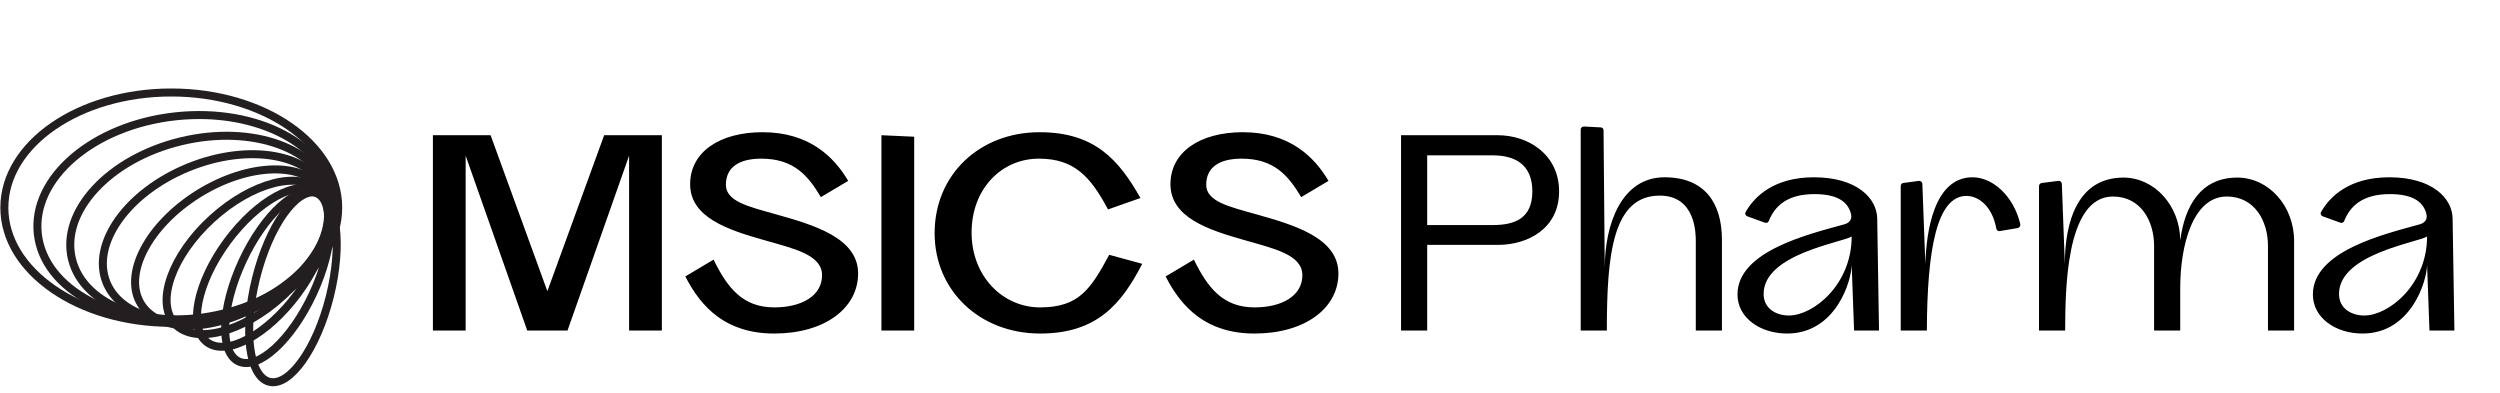 <svg width="1248" height="196" viewBox="0 0 1248 196" fill="none" xmlns="http://www.w3.org/2000/svg">
<path d="M85.5 161.155C131.52 161.155 168.827 135.415 168.827 103.664C168.827 71.913 131.52 46.173 85.5 46.173C39.48 46.173 2.174 71.913 2.174 103.664C2.174 135.415 39.48 161.155 85.5 161.155Z" stroke="#231F20" stroke-width="4" stroke-miterlimit="10"/>
<path d="M98.601 159.223C139.588 154.757 170.346 128.494 167.301 100.563C164.256 72.632 128.561 53.609 87.574 58.075C46.587 62.541 15.828 88.804 18.873 116.735C21.918 144.666 57.614 163.689 98.601 159.223Z" stroke="#231F20" stroke-width="4" stroke-miterlimit="10"/>
<path d="M111.135 156.621C146.906 147.943 171.228 121.643 165.459 97.877C159.691 74.112 126.016 61.882 90.245 70.56C54.474 79.237 30.151 105.538 35.92 129.303C41.689 153.068 75.363 165.299 111.135 156.621Z" stroke="#231F20" stroke-width="4" stroke-miterlimit="10"/>
<path d="M122.575 153.578C153.003 141.152 171.267 115.41 163.37 96.083C155.472 76.755 124.403 71.16 93.976 83.587C63.548 96.013 45.284 121.754 53.181 141.082C61.079 160.409 92.147 166.004 122.575 153.578Z" stroke="#231F20" stroke-width="4" stroke-miterlimit="10"/>
<path d="M132.577 150.414C157.686 134.814 170.564 110.139 161.34 95.302C152.116 80.464 124.284 81.082 99.175 96.682C74.066 112.283 61.188 136.957 70.412 151.795C79.636 166.633 107.468 166.015 132.577 150.414Z" stroke="#231F20" stroke-width="4" stroke-miterlimit="10"/>
<path d="M141.1 147.831C161.11 129.571 169.436 106.12 159.696 95.452C149.955 84.785 125.838 90.94 105.827 109.2C85.817 127.461 77.491 150.912 87.231 161.579C96.972 172.247 121.089 166.092 141.1 147.831Z" stroke="#231F20" stroke-width="4" stroke-miterlimit="10"/>
<path d="M148.684 146.471C163.916 125.802 168.375 103.235 158.642 96.067C148.91 88.899 128.672 99.844 113.44 120.514C98.208 141.183 93.75 163.75 103.482 170.918C113.215 178.086 133.452 167.141 148.684 146.471Z" stroke="#231F20" stroke-width="4" stroke-miterlimit="10"/>
<path d="M156.238 146.61C167.004 123.424 167.858 100.973 158.146 96.466C148.433 91.959 131.832 107.102 121.066 130.289C110.3 153.476 109.446 175.926 119.159 180.433C128.871 184.94 145.472 169.797 156.238 146.61Z" stroke="#231F20" stroke-width="4" stroke-miterlimit="10"/>
<path d="M164.653 148.011C171.16 121.958 168.192 98.781 158.023 96.243C147.855 93.704 134.336 112.766 127.829 138.819C121.322 164.871 124.29 188.049 134.459 190.587C144.628 193.125 158.146 174.063 164.653 148.011Z" stroke="#231F20" stroke-width="4" stroke-miterlimit="10"/>
<path d="M216.1 165V67.5H244.9L273.25 145.35L301.6 67.5H330.4V165H314.05V77.7L283.3 165H263.2L232.45 77.7V165H216.1ZM386.518 166.5C362.518 166.5 350.068 153.6 342.118 138L356.218 129.6C363.118 143.7 370.768 153.45 386.518 153.45C400.318 153.45 410.368 147.6 410.368 137.4C410.368 127.05 395.968 124.05 381.418 119.85C363.418 114.75 344.518 108.6 344.518 91.95C344.518 75.9 359.218 66 380.668 66C403.918 66 416.368 78.3 423.418 90.3L409.768 98.4C403.468 87.75 396.268 79.2 380.068 79.2C369.268 79.2 362.368 83.25 362.368 92.25C362.368 100.65 374.068 103.2 386.668 106.8C406.018 112.2 428.368 118.65 428.368 136.5C428.368 154.05 411.418 166.5 386.518 166.5ZM440.01 165V67.5L456.36 68.25V165H440.01ZM519.215 166.5C489.365 166.5 466.565 145.35 466.565 116.4C466.565 87 489.215 66 518.915 66C546.515 66 558.515 79.8 569.315 98.85L553.115 104.55C544.415 88.2 536.315 79.2 518.615 79.2C500.015 79.2 485.015 94.2 485.015 116.1C485.015 138 500.615 153.45 519.215 153.45C538.715 153.45 544.565 144.15 553.715 127.2L570.215 131.7C559.865 151.65 547.715 166.5 519.215 166.5ZM626.289 166.5C602.289 166.5 589.839 153.6 581.889 138L595.989 129.6C602.889 143.7 610.539 153.45 626.289 153.45C640.089 153.45 650.139 147.6 650.139 137.4C650.139 127.05 635.739 124.05 621.189 119.85C603.189 114.75 584.289 108.6 584.289 91.95C584.289 75.9 598.989 66 620.439 66C643.689 66 656.139 78.3 663.189 90.3L649.539 98.4C643.239 87.75 636.039 79.2 619.839 79.2C609.039 79.2 602.139 83.25 602.139 92.25C602.139 100.65 613.839 103.2 626.439 106.8C645.789 112.2 668.139 118.65 668.139 136.5C668.139 154.05 651.189 166.5 626.289 166.5Z" fill="black"/>
<path d="M699.4 165V67.5H747.7C762.85 67.5 778.3 77.1 778.3 95.55C778.3 114 762.85 122.25 747.7 122.25H712.45V165H699.4ZM745.15 112.35C756.4 112.35 764.95 108.9 764.95 95.55C764.95 82.2 756.4 77.55 745.15 77.55H712.45V112.35H745.15ZM789.089 64.65C789.089 63.75 789.839 63.15 790.739 63.15L799.139 63.6C799.889 63.6 800.489 64.2 800.489 65.1L801.089 133.8C801.089 112.2 809.339 88.5 830.939 88.5C851.039 88.5 859.589 101.4 859.589 119.7V165H846.539V120.45C846.539 116.7 846.539 97.65 828.539 97.65C804.839 97.65 802.139 127.65 802.139 165H789.089V64.65ZM892.103 166.5C878.753 166.5 867.353 158.7 867.353 147C867.353 125.25 903.203 116.85 920.453 112.05C922.253 111.6 924.803 110.25 924.053 106.95C922.403 99.9 915.953 96.9 905.753 96.9C891.803 96.9 885.803 103.2 882.953 110.4C882.653 111.15 881.753 111.45 881.003 111.15L872.303 108C871.403 107.7 870.953 106.65 871.403 105.9C875.903 97.8 885.953 88.5 905.453 88.5C927.203 88.5 936.953 99.15 937.103 109.05L938.003 165H925.553L924.353 132C924.353 140.25 916.403 166.5 892.103 166.5ZM893.003 157.5C905.303 157.5 924.353 142.05 924.353 118.05C919.853 121.05 880.403 126.75 880.403 146.7C880.403 154.35 887.003 157.5 893.003 157.5ZM948.839 92.85C948.839 92.1 949.289 91.5 950.039 91.35L957.839 90.3C958.739 90.15 959.639 90.9 959.639 91.8L961.139 131.85C961.589 115.5 965.489 88.5 984.689 88.5C994.889 88.5 1005.24 97.95 1008.54 111.9C1008.69 112.8 1008.09 113.7 1007.19 113.85L998.339 115.35C997.439 115.5 996.689 115.05 996.539 114C994.589 103.2 987.839 97.8 981.689 97.8C966.839 97.8 962.039 124.5 961.889 165H948.839V92.85ZM1017.87 92.85C1017.87 92.1 1018.47 91.5 1019.22 91.35L1027.47 90.3C1028.37 90.15 1029.27 90.9 1029.27 91.8L1030.77 131.85C1030.77 110.4 1037.37 88.65 1060.02 88.65C1075.47 88.65 1088.22 102.6 1088.37 120C1090.62 103.05 1098.42 88.65 1116.87 88.65C1132.47 88.65 1145.22 102.75 1145.22 120.3V165H1132.17V122.7C1132.17 110.4 1125.57 98.1 1111.62 98.1C1094.52 98.1 1088.37 122.85 1088.37 143.7V165H1075.32V122.7C1075.32 110.4 1068.72 98.1 1054.77 98.1C1030.77 98.1 1031.07 146.85 1030.92 165H1017.87V92.85ZM1179.34 166.5C1165.99 166.5 1154.59 158.7 1154.59 147C1154.59 125.25 1190.44 116.85 1207.69 112.05C1209.49 111.6 1212.04 110.25 1211.29 106.95C1209.64 99.9 1203.19 96.9 1192.99 96.9C1179.04 96.9 1173.04 103.2 1170.19 110.4C1169.89 111.15 1168.99 111.45 1168.24 111.15L1159.54 108C1158.64 107.7 1158.19 106.65 1158.64 105.9C1163.14 97.8 1173.19 88.5 1192.69 88.5C1214.44 88.5 1224.19 99.15 1224.34 109.05L1225.24 165H1212.79L1211.59 132C1211.59 140.25 1203.64 166.5 1179.34 166.5ZM1180.24 157.5C1192.54 157.5 1211.59 142.05 1211.59 118.05C1207.09 121.05 1167.64 126.75 1167.64 146.7C1167.64 154.35 1174.24 157.5 1180.24 157.5Z" fill="black"/>
</svg>
